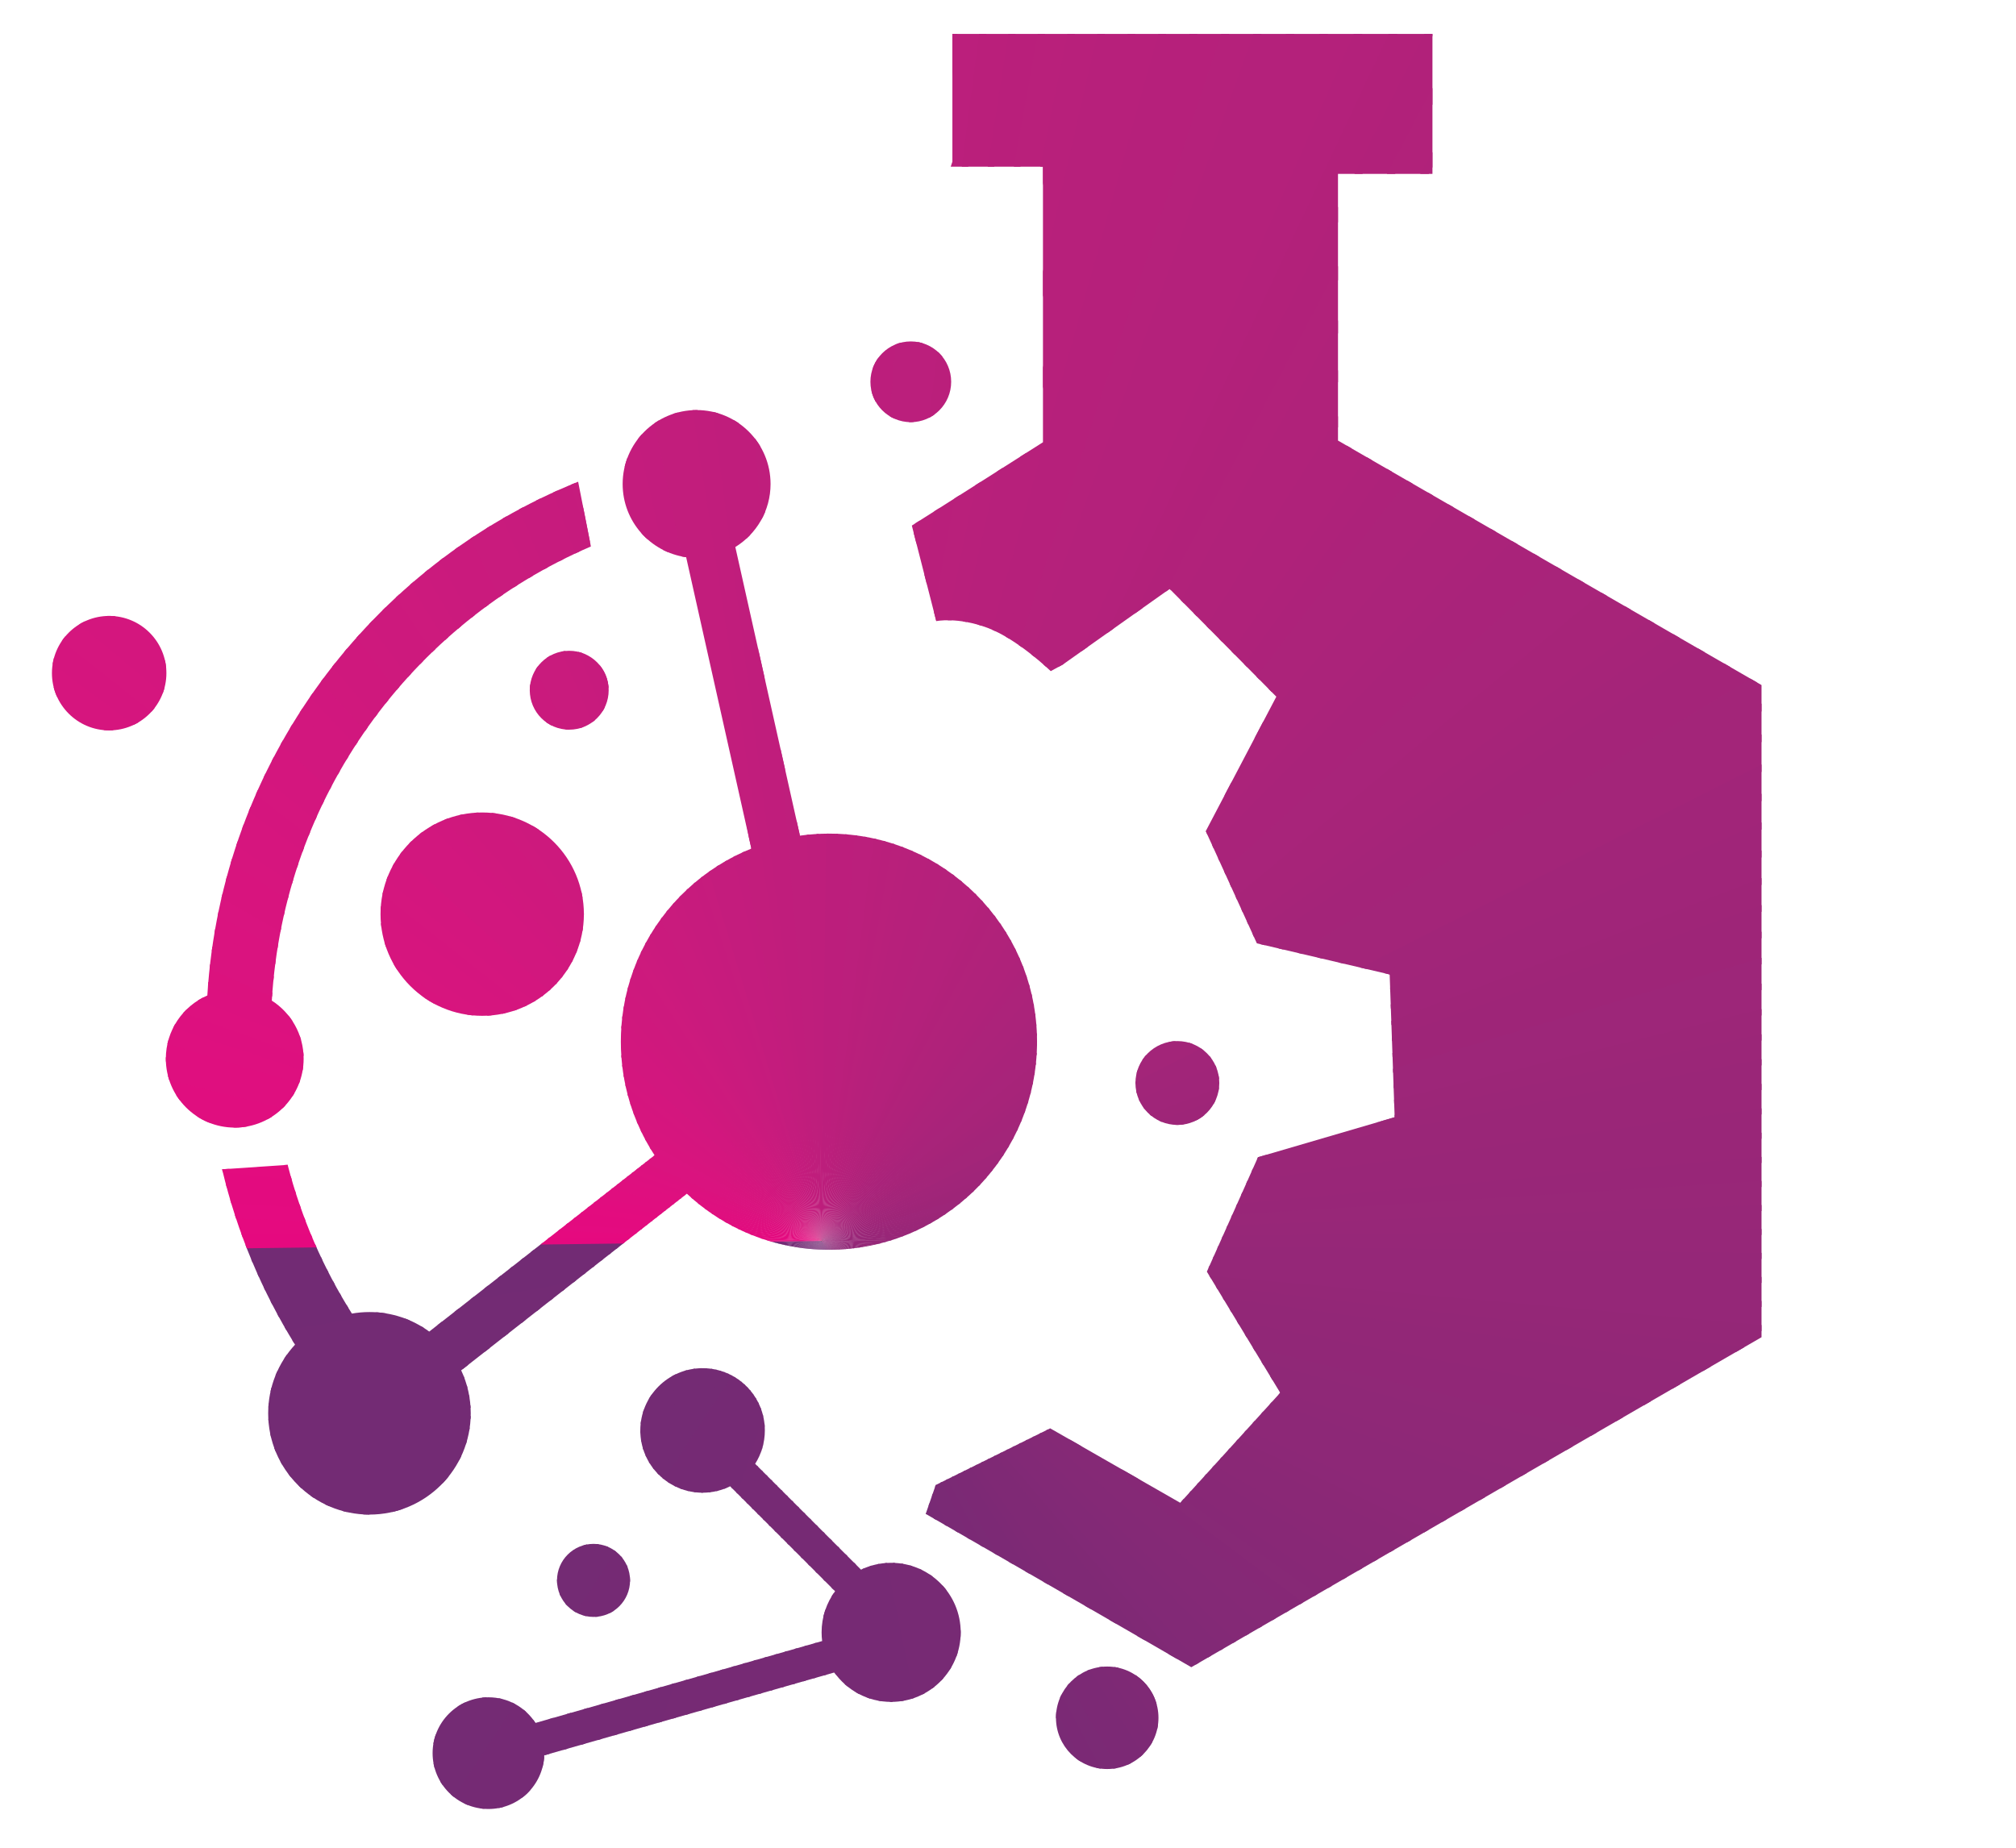<?xml version="1.0" encoding="UTF-8"?>
<!DOCTYPE svg PUBLIC "-//W3C//DTD SVG 1.1//EN" "http://www.w3.org/Graphics/SVG/1.1/DTD/svg11.dtd">
<!-- Creator: CorelDRAW (Evaluation Version) -->
<svg xmlns="http://www.w3.org/2000/svg" xml:space="preserve" width="120mm" height="110mm" version="1.1" style="shape-rendering:geometricPrecision; text-rendering:geometricPrecision; image-rendering:optimizeQuality; fill-rule:evenodd; clip-rule:evenodd"
viewBox="0 0 12000 11000"
 xmlns:xlink="http://www.w3.org/1999/xlink"
 xmlns:xodm="http://www.corel.com/coreldraw/odm/2003">
 <defs>
  <style type="text/css">
   <![CDATA[
    .fil166 {fill:#E5097F}
    .fil0 {fill:#E50A7F}
    .fil1 {fill:#E40B80}
    .fil2 {fill:#E30B7F}
    .fil3 {fill:#E30C7F}
    .fil4 {fill:#E20C7F}
    .fil5 {fill:#E10D7F}
    .fil6 {fill:#E00E7F}
    .fil7 {fill:#E00E7F}
    .fil8 {fill:#DF0F7F}
    .fil9 {fill:#DE107F}
    .fil10 {fill:#DD107F}
    .fil11 {fill:#DD117F}
    .fil12 {fill:#DC117F}
    .fil13 {fill:#DB127E}
    .fil14 {fill:#DA137F}
    .fil15 {fill:#DA137F}
    .fil16 {fill:#D9147F}
    .fil17 {fill:#D8147E}
    .fil18 {fill:#D8147E}
    .fil19 {fill:#D7157E}
    .fil20 {fill:#D6157E}
    .fil21 {fill:#D6157E}
    .fil22 {fill:#D5157E}
    .fil23 {fill:#D5167E}
    .fil24 {fill:#D4167E}
    .fil25 {fill:#D4167E}
    .fil26 {fill:#D2177E}
    .fil27 {fill:#D2177E}
    .fil28 {fill:#D1177E}
    .fil29 {fill:#D0187D}
    .fil30 {fill:#CF187D}
    .fil31 {fill:#CF187D}
    .fil32 {fill:#CE197D}
    .fil33 {fill:#CD197D}
    .fil34 {fill:#CD1A7D}
    .fil35 {fill:#CC1A7D}
    .fil36 {fill:#CB1A7D}
    .fil37 {fill:#CA1A7D}
    .fil38 {fill:#CA1A7D}
    .fil39 {fill:#C91B7D}
    .fil40 {fill:#C81B7D}
    .fil41 {fill:#C71B7D}
    .fil42 {fill:#C71B7D}
    .fil43 {fill:#C61B7D}
    .fil44 {fill:#C61C7D}
    .fil45 {fill:#C41C7D}
    .fil46 {fill:#C41C7D}
    .fil47 {fill:#C31C7D}
    .fil48 {fill:#C21D7C}
    .fil49 {fill:#C21D7C}
    .fil50 {fill:#C11D7C}
    .fil51 {fill:#C01D7C}
    .fil52 {fill:#BF1E7C}
    .fil53 {fill:#BF1E7C}
    .fil54 {fill:#BE1E7C}
    .fil55 {fill:#BE1E7C}
    .fil56 {fill:#BC1E7C}
    .fil57 {fill:#BC1E7C}
    .fil58 {fill:#BB1F7C}
    .fil59 {fill:#BB1F7C}
    .fil60 {fill:#BA1F7B}
    .fil61 {fill:#B91F7B}
    .fil62 {fill:#B9207B}
    .fil63 {fill:#B8207B}
    .fil64 {fill:#B7207B}
    .fil65 {fill:#B7207B}
    .fil66 {fill:#B6207B}
    .fil67 {fill:#B6207B}
    .fil68 {fill:#B5217B}
    .fil69 {fill:#B4217B}
    .fil70 {fill:#B4217B}
    .fil71 {fill:#B3217B}
    .fil72 {fill:#B2217A}
    .fil73 {fill:#B1217A}
    .fil74 {fill:#B1227A}
    .fil75 {fill:#B0227A}
    .fil76 {fill:#B0227A}
    .fil77 {fill:#AF227A}
    .fil78 {fill:#AF227A}
    .fil79 {fill:#AE227A}
    .fil80 {fill:#AD227A}
    .fil81 {fill:#AC237A}
    .fil82 {fill:#AC237A}
    .fil83 {fill:#AB237A}
    .fil84 {fill:#AA237A}
    .fil85 {fill:#A9237A}
    .fil86 {fill:#A9237A}
    .fil87 {fill:#A8247A}
    .fil88 {fill:#A8247A}
    .fil89 {fill:#A72479}
    .fil90 {fill:#A62479}
    .fil91 {fill:#A52479}
    .fil92 {fill:#A42479}
    .fil93 {fill:#A42479}
    .fil94 {fill:#A32579}
    .fil95 {fill:#A32579}
    .fil96 {fill:#A12579}
    .fil97 {fill:#A12579}
    .fil98 {fill:#A02579}
    .fil99 {fill:#A02579}
    .fil100 {fill:#9F2578}
    .fil101 {fill:#9E2578}
    .fil102 {fill:#9D2679}
    .fil103 {fill:#9D2679}
    .fil104 {fill:#9C2678}
    .fil105 {fill:#9B2678}
    .fil106 {fill:#9A2678}
    .fil107 {fill:#9A2678}
    .fil108 {fill:#992678}
    .fil109 {fill:#992678}
    .fil110 {fill:#982678}
    .fil111 {fill:#982778}
    .fil112 {fill:#972778}
    .fil113 {fill:#962778}
    .fil114 {fill:#952778}
    .fil115 {fill:#952778}
    .fil116 {fill:#942777}
    .fil117 {fill:#932777}
    .fil118 {fill:#922777}
    .fil119 {fill:#922777}
    .fil120 {fill:#912777}
    .fil121 {fill:#912777}
    .fil122 {fill:#902877}
    .fil123 {fill:#8F2877}
    .fil124 {fill:#8F2877}
    .fil125 {fill:#8E2877}
    .fil126 {fill:#8D2877}
    .fil127 {fill:#8D2877}
    .fil128 {fill:#8C2877}
    .fil129 {fill:#8B2876}
    .fil130 {fill:#8A2876}
    .fil131 {fill:#8A2876}
    .fil132 {fill:#892876}
    .fil133 {fill:#882876}
    .fil134 {fill:#872876}
    .fil135 {fill:#872976}
    .fil136 {fill:#862876}
    .fil137 {fill:#852976}
    .fil138 {fill:#852976}
    .fil139 {fill:#842976}
    .fil140 {fill:#832976}
    .fil141 {fill:#822976}
    .fil142 {fill:#822976}
    .fil143 {fill:#812976}
    .fil144 {fill:#802975}
    .fil145 {fill:#7F2975}
    .fil146 {fill:#7F2975}
    .fil147 {fill:#7E2975}
    .fil148 {fill:#7D2975}
    .fil149 {fill:#7C2975}
    .fil150 {fill:#7C2975}
    .fil151 {fill:#7B2A75}
    .fil152 {fill:#7B2975}
    .fil153 {fill:#7A2A75}
    .fil154 {fill:#7A2A75}
    .fil155 {fill:#792A75}
    .fil156 {fill:#782A75}
    .fil157 {fill:#772A74}
    .fil158 {fill:#772A74}
    .fil159 {fill:#762A74}
    .fil160 {fill:#762A74}
    .fil161 {fill:#752A74}
    .fil162 {fill:#742B74}
    .fil163 {fill:#732B74}
    .fil164 {fill:#732B74}
    .fil165 {fill:#722B74}
   ]]>
  </style>
    <clipPath id="id0">
     <path d="M1756.15 8004.97c-197.23,-317.85 -345.45,-669.29 -433.98,-1043.84l390.05 -26.62c81.94,317.37 212.21,615.29 382.43,885.52 33.93,-5.93 68.84,-9.05 104.47,-9.05 133.1,0 256.1,43.18 355.84,116.23l1341.23 -1049.65c-126.88,-194.4 -200.69,-426.6 -200.69,-676.06 0,-520.9 321.55,-966.65 776.98,-1149.69l-388.18 -1734.58c-213.69,-30.21 -378.06,-213.8 -378.06,-435.82 0,-243.12 197.09,-440.21 440.21,-440.21 243.12,0 440.21,197.09 440.21,440.21 0,158.61 -83.91,297.61 -209.73,375.09l384.56 1718.37c56.44,-7.88 114.07,-12.04 172.68,-12.04 684.1,0 1238.67,554.57 1238.67,1238.67 0,684.1 -554.57,1238.67 -1238.67,1238.67 -326.94,0 -624.25,-126.71 -845.6,-333.65l-1343.48 1051.42c36.49,77.68 56.9,164.41 56.9,255.91 0,332.95 -269.92,602.87 -602.87,602.87 -332.95,0 -602.87,-269.92 -602.87,-602.87 0,-157.8 60.66,-301.42 159.9,-408.88zm5252.02 -1807.17c137.83,0 249.57,111.74 249.57,249.57 0,137.83 -111.74,249.57 -249.57,249.57 -137.83,0 -249.57,-111.74 -249.57,-249.57 0,-137.83 111.74,-249.57 249.57,-249.57zm-417.6 3723.55c168.47,0 305.05,136.58 305.05,305.05 0,168.47 -136.58,305.05 -305.05,305.05 -168.47,0 -305.05,-136.58 -305.05,-305.05 0,-168.47 136.58,-305.05 305.05,-305.05zm-3057.66 -730.28c120.08,0 217.43,97.35 217.43,217.43 0,120.08 -97.35,217.43 -217.43,217.43 -120.08,0 -217.43,-97.35 -217.43,-217.43 0,-120.08 97.35,-217.43 217.43,-217.43zm1771.55 112.75c228.64,0 413.99,185.35 413.99,413.99 0,228.64 -185.35,413.99 -413.99,413.99 -139.7,0 -263.22,-69.2 -338.19,-175.18l-1726.57 493.31c-6.85,177.59 -152.94,319.46 -332.21,319.46 -183.63,0 -332.49,-148.86 -332.49,-332.49 0,-183.63 148.86,-332.49 332.49,-332.49 117.39,0 220.56,60.85 279.73,152.71l1706.47 -487.56c-2.11,-16.96 -3.22,-34.23 -3.22,-51.75 0,-91.64 29.8,-176.31 80.21,-244.9l-624.65 -624.65c-49.45,24.44 -105.13,38.2 -164.03,38.2 -204.72,0 -370.67,-165.95 -370.67,-370.67 0,-204.72 165.95,-370.67 370.67,-370.67 204.72,0 370.67,165.95 370.67,370.67 0,73.09 -21.16,141.22 -57.67,198.64l630.14 630.14c54.26,-26.12 115.08,-40.75 179.32,-40.75zm-1916.24 -5429.49c129.68,0 234.81,105.13 234.81,234.81 0,129.68 -105.13,234.81 -234.81,234.81 -129.68,0 -234.81,-105.13 -234.81,-234.81 0,-129.68 105.13,-234.81 234.81,-234.81zm-2738.43 -207.55c188.14,0 340.66,152.52 340.66,340.66 0,188.14 -152.52,340.66 -340.66,340.66 -188.14,0 -340.66,-152.52 -340.66,-340.66 0,-188.14 152.52,-340.66 340.66,-340.66zm968.21 2290.23c113.87,72.87 189.36,200.47 189.36,345.7 0,226.51 -183.62,410.13 -410.13,410.13 -226.51,0 -410.13,-183.62 -410.13,-410.13 0,-168.54 101.67,-313.32 247.03,-376.39 85.11,-1389.7 973.76,-2562.05 2207.2,-3058.58l75.83 385.52c-1065.59,458.35 -1827.33,1488.21 -1899.16,2703.75zm1252.29 -1120.1c334.26,0 605.23,270.97 605.23,605.23 0,334.26 -270.97,605.23 -605.23,605.23 -334.26,0 -605.23,-270.97 -605.23,-605.23 0,-334.26 270.97,-605.23 605.23,-605.23zm2551.09 -2804.37c132.73,0 240.33,107.6 240.33,240.33 0,132.73 -107.6,240.33 -240.33,240.33 -132.73,0 -240.33,-107.6 -240.33,-240.33 0,-132.73 107.6,-240.33 240.33,-240.33zm247.59 -1070.01l0 -760.68 2857.51 0 0 833.44 -562.25 0 0 1587.5 2521.03 1455.52 0 3882.48 -3394.19 1964.5 -1580.89 -912.81 59.53 -171.98 681.3 -337.35 773.91 443.18 595.32 -654.84 -436.57 -721 304.27 -681.3 813.6 -238.13 -29.74 -849.94 -790.43 -185.2 -304.27 -668.08 420.05 -800.35 -635 -641.62 -635 449.79 -72.76 39.69c0,0 -198.43,-191.83 -377.03,-257.97 -178.6,-66.14 -304.28,-39.69 -304.28,-39.69l-145.52 -568.85 780.53 -496.1 0 -1640.4 -549.02 0 9.9 -29.81zm3766.28 3842.65c132.39,0 239.72,107.33 239.72,239.72 0,132.39 -107.33,239.72 -239.72,239.72 -132.39,0 -239.72,-107.33 -239.72,-239.72 0,-132.39 107.33,-239.72 239.72,-239.72zm-1117.09 -740.11c255.72,0 463.03,207.31 463.03,463.03 0,152.52 -73.76,287.81 -187.54,372.17l578.83 1263.86c9,-0.72 18.1,-1.08 27.28,-1.08 188.3,0 340.95,152.65 340.95,340.95 0,188.3 -152.65,340.95 -340.95,340.95 -46.04,0 -89.93,-9.14 -130,-25.68l-440.47 538.65c42.73,56.96 68.06,127.73 68.06,204.42 0,188.3 -152.65,340.95 -340.95,340.95 -188.3,0 -340.95,-152.65 -340.95,-340.95 0,-188.3 152.65,-340.95 340.95,-340.95 39.15,0 76.75,6.62 111.76,18.76l447.63 -547.41c-35.99,-54.04 -56.98,-118.94 -56.98,-188.74 0,-107.8 50.04,-203.89 128.14,-266.37l-575.21 -1255.97c-30.23,6.2 -61.52,9.47 -93.58,9.47 -255.72,0 -463.03,-207.31 -463.03,-463.03 0,-255.72 207.31,-463.03 463.03,-463.03z"/>
    </clipPath>
 </defs>
 <g id="Layer_x0020_1">
  <g>
   <g style="clip-path:url(#id0)">
    <polygon class="fil0" points="4888.39,7387.78 -4012.85,7331.06 -4004.81,6990.87 "/>
    <polygon id="_1" class="fil1" points="4888.39,7387.78 -4006.15,7047.57 -3992.75,6764.34 "/>
    <polygon id="_2" class="fil2" points="4888.39,7387.78 -3995.43,6820.99 -3975.34,6538.19 "/>
    <polygon id="_3" class="fil2" points="4888.39,7387.78 -3979.36,6594.76 -3952.59,6312.55 "/>
    <polygon id="_4" class="fil3" points="4888.39,7387.78 -3957.95,6369 -3924.52,6087.56 "/>
    <polygon id="_5" class="fil4" points="4888.39,7387.78 -3931.21,6143.86 -3891.14,5863.36 "/>
    <polygon id="_6" class="fil5" points="4888.39,7387.78 -3899.15,5919.46 -3852.47,5640.07 "/>
    <polygon id="_7" class="fil6" points="4888.39,7387.78 -3861.81,5695.96 -3808.53,5417.83 "/>
    <polygon id="_8" class="fil7" points="4888.39,7387.78 -3819.19,5473.46 -3759.36,5196.78 "/>
    <polygon id="_9" class="fil8" points="4888.39,7387.78 -3771.33,5252.13 -3704.98,4977.05 "/>
    <polygon id="_10" class="fil8" points="4888.39,7387.78 -3718.25,5032.08 -3645.42,4758.78 "/>
    <polygon id="_11" class="fil9" points="4888.39,7387.78 -3659.99,4813.44 -3580.72,4542.08 "/>
    <polygon id="_12" class="fil10" points="4888.39,7387.78 -3596.58,4596.36 -3510.92,4327.1 "/>
    <polygon id="_13" class="fil11" points="4888.39,7387.78 -3528.05,4380.96 -3436.06,4113.97 "/>
    <polygon id="_14" class="fil12" points="4888.39,7387.78 -3454.46,4167.37 -3356.18,3902.8 "/>
    <polygon id="_15" class="fil13" points="4888.39,7387.78 -3375.84,3955.72 -3271.34,3693.74 "/>
    <polygon id="_16" class="fil14" points="4888.39,7387.78 -3292.25,3746.14 -3181.59,3486.9 "/>
    <polygon id="_17" class="fil14" points="4888.39,7387.78 -3203.72,3538.75 -3086.97,3282.41 "/>
    <polygon id="_18" class="fil15" points="4888.39,7387.78 -3110.32,3333.68 -2987.55,3080.39 "/>
    <polygon id="_19" class="fil16" points="4888.39,7387.78 -3012.11,3131.06 -2883.38,2880.97 "/>
    <polygon id="_20" class="fil17" points="4888.39,7387.78 -2909.13,2930.99 -2774.54,2684.26 "/>
    <polygon id="_21" class="fil18" points="4888.39,7387.78 -2801.46,2733.61 -2661.07,2490.39 "/>
    <polygon id="_22" class="fil19" points="4888.39,7387.78 -2689.16,2539.04 -2543.06,2299.46 "/>
    <polygon id="_23" class="fil20" points="4888.39,7387.78 -2572.29,2347.38 -2420.58,2111.6 "/>
    <polygon id="_24" class="fil21" points="4888.39,7387.78 -2450.92,2158.77 -2293.69,1926.92 "/>
    <polygon id="_25" class="fil22" points="4888.39,7387.78 -2325.14,1973.3 -2162.47,1745.53 "/>
    <polygon id="_26" class="fil23" points="4888.39,7387.78 -2195.01,1791.09 -2027.01,1567.54 "/>
    <polygon id="_27" class="fil24" points="4888.39,7387.78 -2060.62,1612.25 -1887.38,1393.05 "/>
    <polygon id="_28" class="fil25" points="4888.39,7387.78 -1922.03,1436.9 -1743.67,1222.17 "/>
    <polygon id="_29" class="fil26" points="4888.39,7387.78 -1779.35,1265.12 -1595.97,1055.01 "/>
    <polygon id="_30" class="fil27" points="4888.39,7387.78 -1632.65,1097.04 -1444.36,891.66 "/>
    <polygon id="_31" class="fil27" points="4888.39,7387.78 -1482.02,932.75 -1288.93,732.23 "/>
    <polygon id="_32" class="fil28" points="4888.39,7387.78 -1327.56,772.34 -1129.79,576.8 "/>
    <polygon id="_33" class="fil29" points="4888.39,7387.78 -1169.35,615.92 -967.02,425.48 "/>
    <polygon id="_34" class="fil30" points="4888.39,7387.78 -1007.49,463.57 -800.72,278.35 "/>
    <polygon id="_35" class="fil31" points="4888.39,7387.78 -842.08,315.4 -630.99,135.51 "/>
    <polygon id="_36" class="fil32" points="4888.39,7387.78 -673.22,171.49 -457.94,-2.97 "/>
    <polygon id="_37" class="fil33" points="4888.39,7387.78 -501,31.92 -281.67,-137 "/>
    <polygon id="_38" class="fil33" points="4888.39,7387.78 -325.54,-103.21 -102.29,-266.49 "/>
    <polygon id="_39" class="fil34" points="4888.39,7387.78 -146.95,-233.83 80.1,-391.38 "/>
    <polygon id="_40" class="fil35" points="4888.39,7387.78 34.69,-359.86 265.39,-511.57 "/>
    <polygon id="_41" class="fil36" points="4888.39,7387.78 219.24,-481.23 453.46,-627.01 "/>
    <polygon id="_42" class="fil37" points="4888.39,7387.78 406.61,-597.85 644.21,-737.62 "/>
    <polygon id="_43" class="fil38" points="4888.39,7387.78 596.68,-709.66 837.51,-843.34 "/>
    <polygon id="_44" class="fil39" points="4888.39,7387.78 789.33,-816.6 1033.25,-944.1 "/>
    <polygon id="_45" class="fil39" points="4888.39,7387.78 984.46,-918.59 1231.31,-1039.84 "/>
    <polygon id="_46" class="fil40" points="4888.39,7387.78 1181.93,-1015.58 1431.57,-1130.5 "/>
    <polygon id="_47" class="fil41" points="4888.39,7387.78 1381.64,-1107.51 1633.92,-1216.03 "/>
    <polygon id="_48" class="fil42" points="4888.39,7387.78 1583.45,-1194.33 1838.23,-1296.38 "/>
    <polygon id="_49" class="fil43" points="4888.39,7387.78 1787.26,-1275.97 2044.37,-1371.5 "/>
    <polygon id="_50" class="fil44" points="4888.39,7387.78 1992.94,-1352.39 2252.23,-1441.34 "/>
    <polygon id="_51" class="fil45" points="4888.39,7387.78 2200.36,-1423.55 2461.68,-1505.87 "/>
    <polygon id="_52" class="fil45" points="4888.39,7387.78 2409.41,-1489.4 2672.58,-1565.03 "/>
    <polygon id="_53" class="fil46" points="4888.39,7387.78 2619.94,-1549.9 2884.83,-1618.81 "/>
    <polygon id="_54" class="fil47" points="4888.39,7387.78 2831.84,-1605.02 3098.27,-1667.15 "/>
    <polygon id="_55" class="fil48" points="4888.39,7387.78 3044.98,-1654.73 3312.8,-1710.05 "/>
    <polygon id="_56" class="fil49" points="4888.39,7387.78 3259.23,-1698.98 3528.28,-1747.46 "/>
    <polygon id="_57" class="fil50" points="4888.39,7387.78 3474.46,-1737.77 3744.57,-1779.37 "/>
    <polygon id="_58" class="fil51" points="4888.39,7387.78 3690.54,-1771.05 3961.56,-1805.76 "/>
    <polygon id="_59" class="fil51" points="4888.39,7387.78 3907.35,-1798.82 4179.1,-1826.61 "/>
    <polygon id="_60" class="fil52" points="4888.39,7387.78 4124.74,-1821.06 4397.07,-1841.92 "/>
    <polygon id="_61" class="fil53" points="4888.39,7387.78 4342.6,-1837.74 4615.34,-1851.66 "/>
    <polygon id="_62" class="fil54" points="4888.39,7387.78 4560.78,-1848.87 4833.77,-1855.83 "/>
    <polygon id="_63" class="fil55" points="4888.39,7387.78 4779.16,-1854.44 5052.23,-1854.44 "/>
    <polygon id="_64" class="fil56" points="4888.39,7387.78 4997.61,-1854.44 5270.6,-1847.48 "/>
    <polygon id="_65" class="fil57" points="4888.39,7387.78 5215.99,-1848.87 5488.73,-1834.96 "/>
    <polygon id="_66" class="fil57" points="4888.39,7387.78 5434.18,-1837.74 5706.51,-1816.88 "/>
    <polygon id="_67" class="fil58" points="4888.39,7387.78 5652.03,-1821.06 5923.79,-1793.26 "/>
    <polygon id="_68" class="fil59" points="4888.39,7387.78 5869.43,-1798.82 6140.44,-1764.11 "/>
    <polygon id="_69" class="fil60" points="4888.39,7387.78 6086.23,-1771.05 6356.35,-1729.44 "/>
    <polygon id="_70" class="fil61" points="4888.39,7387.78 6302.32,-1737.77 6571.37,-1689.29 "/>
    <polygon id="_71" class="fil62" points="4888.39,7387.78 6517.55,-1698.98 6785.37,-1643.66 "/>
    <polygon id="_72" class="fil63" points="4888.39,7387.78 6731.8,-1654.73 6998.23,-1592.6 "/>
    <polygon id="_73" class="fil64" points="4888.39,7387.78 6944.94,-1605.02 7209.82,-1536.12 "/>
    <polygon id="_74" class="fil65" points="4888.39,7387.78 7156.84,-1549.9 7420.02,-1474.27 "/>
    <polygon id="_75" class="fil66" points="4888.39,7387.78 7367.37,-1489.4 7628.68,-1407.08 "/>
    <polygon id="_76" class="fil67" points="4888.39,7387.78 7576.41,-1423.55 7835.7,-1334.6 "/>
    <polygon id="_77" class="fil68" points="4888.39,7387.78 7783.83,-1352.39 8040.94,-1256.86 "/>
    <polygon id="_78" class="fil69" points="4888.39,7387.78 7989.51,-1275.97 8244.28,-1173.91 "/>
    <polygon id="_79" class="fil70" points="4888.39,7387.78 8193.32,-1194.33 8445.61,-1085.81 "/>
    <polygon id="_80" class="fil70" points="4888.39,7387.78 8395.14,-1107.51 8644.78,-992.6 "/>
    <polygon id="_81" class="fil71" points="4888.39,7387.78 8594.85,-1015.58 8841.7,-894.34 "/>
    <polygon id="_82" class="fil72" points="4888.39,7387.78 8792.32,-918.59 9036.23,-791.1 "/>
    <polygon id="_83" class="fil73" points="4888.39,7387.78 8987.44,-816.6 9228.27,-682.92 "/>
    <polygon id="_84" class="fil74" points="4888.39,7387.78 9180.1,-709.66 9417.69,-569.89 "/>
    <polygon id="_85" class="fil75" points="4888.39,7387.78 9370.17,-597.85 9604.39,-452.06 "/>
    <polygon id="_86" class="fil76" points="4888.39,7387.78 9557.53,-481.23 9788.24,-329.52 "/>
    <polygon id="_87" class="fil77" points="4888.39,7387.78 9742.09,-359.86 9969.14,-202.32 "/>
    <polygon id="_88" class="fil78" points="4888.39,7387.78 9923.72,-233.83 10146.98,-70.55 "/>
    <polygon id="_89" class="fil79" points="4888.39,7387.78 10102.32,-103.21 10321.65,65.71 "/>
    <polygon id="_90" class="fil80" points="4888.39,7387.78 10277.78,31.92 10493.05,206.39 "/>
    <polygon id="_91" class="fil81" points="4888.39,7387.78 10449.99,171.49 10661.08,351.39 "/>
    <polygon id="_92" class="fil82" points="4888.39,7387.78 10618.85,315.4 10825.62,500.62 "/>
    <polygon id="_93" class="fil83" points="4888.39,7387.78 10784.26,463.57 10986.6,654.01 "/>
    <polygon id="_94" class="fil83" points="4888.39,7387.78 10946.12,615.92 11143.89,811.45 "/>
    <polygon id="_95" class="fil84" points="4888.39,7387.78 11104.33,772.34 11297.42,972.85 "/>
    <polygon id="_96" class="fil85" points="4888.39,7387.78 11258.8,932.75 11447.09,1138.12 "/>
    <polygon id="_97" class="fil86" points="4888.39,7387.78 11409.43,1097.04 11592.81,1307.15 "/>
    <polygon id="_98" class="fil87" points="4888.39,7387.78 11556.13,1265.12 11734.49,1479.85 "/>
    <polygon id="_99" class="fil88" points="4888.39,7387.78 11698.81,1436.9 11872.04,1656.1 "/>
    <polygon id="_100" class="fil89" points="4888.39,7387.78 11837.39,1612.25 12005.39,1835.81 "/>
    <polygon id="_101" class="fil89" points="4888.39,7387.78 11971.79,1791.09 12134.46,2018.86 "/>
    <polygon id="_102" class="fil90" points="4888.39,7387.78 12101.92,1973.3 12259.15,2205.14 "/>
    <polygon id="_103" class="fil91" points="4888.39,7387.78 12227.7,2158.77 12379.41,2394.55 "/>
    <polygon id="_104" class="fil92" points="4888.39,7387.78 12349.06,2347.38 12495.16,2586.96 "/>
    <polygon id="_105" class="fil93" points="4888.39,7387.78 12465.93,2539.04 12606.32,2782.27 "/>
    <polygon id="_106" class="fil94" points="4888.39,7387.78 12578.24,2733.61 12712.83,2980.35 "/>
    <polygon id="_107" class="fil95" points="4888.39,7387.78 12685.91,2930.99 12814.63,3181.08 "/>
    <polygon id="_108" class="fil95" points="4888.39,7387.78 12788.88,3131.06 12911.66,3384.35 "/>
    <polygon id="_109" class="fil96" points="4888.39,7387.78 12887.1,3333.68 13003.85,3590.03 "/>
    <polygon id="_110" class="fil97" points="4888.39,7387.78 12980.5,3538.75 13091.16,3798 "/>
    <polygon id="_111" class="fil98" points="4888.39,7387.78 13069.02,3746.14 13173.52,4008.13 "/>
    <polygon id="_112" class="fil99" points="4888.39,7387.78 13152.62,3955.72 13250.9,4220.3 "/>
    <polygon id="_113" class="fil100" points="4888.39,7387.78 13231.24,4167.37 13323.23,4434.37 "/>
    <polygon id="_114" class="fil101" points="4888.39,7387.78 13304.83,4380.96 13390.49,4650.22 "/>
    <polygon id="_115" class="fil101" points="4888.39,7387.78 13373.35,4596.36 13452.62,4867.72 "/>
    <polygon id="_116" class="fil102" points="4888.39,7387.78 13436.76,4813.44 13509.6,5086.74 "/>
    <polygon id="_117" class="fil103" points="4888.39,7387.78 13495.03,5032.08 13561.38,5307.15 "/>
    <polygon id="_118" class="fil104" points="4888.39,7387.78 13548.11,5252.13 13607.94,5528.81 "/>
    <polygon id="_119" class="fil105" points="4888.39,7387.78 13595.97,5473.46 13649.24,5751.59 "/>
    <polygon id="_120" class="fil106" points="4888.39,7387.78 13638.58,5695.96 13685.27,5975.35 "/>
    <polygon id="_121" class="fil107" points="4888.39,7387.78 13675.93,5919.46 13716,6199.97 "/>
    <polygon id="_122" class="fil108" points="4888.39,7387.78 13707.98,6143.86 13741.41,6425.3 "/>
    <polygon id="_123" class="fil109" points="4888.39,7387.78 13734.72,6369 13761.49,6651.21 "/>
    <polygon id="_124" class="fil110" points="4888.39,7387.78 13756.14,6594.76 13776.22,6877.56 "/>
    <polygon id="_125" class="fil111" points="4888.39,7387.78 13772.21,6820.99 13785.6,7104.23 "/>
    <polygon id="_126" class="fil112" points="4888.39,7387.78 13782.92,7047.57 13789.63,7331.06 "/>
    <polygon id="_127" class="fil113" points="4888.39,7387.78 13788.29,7274.35 13788.29,7557.93 "/>
    <polygon id="_128" class="fil114" points="4888.39,7387.78 13788.29,7501.2 13781.58,7784.69 "/>
    <polygon id="_129" class="fil114" points="4888.39,7387.78 13782.92,7727.98 13769.53,8011.21 "/>
    <polygon id="_130" class="fil115" points="4888.39,7387.78 13772.21,7954.56 13752.12,8237.36 "/>
    <polygon id="_131" class="fil116" points="4888.39,7387.78 13756.14,8180.79 13729.37,8463 "/>
    <polygon id="_132" class="fil117" points="4888.39,7387.78 13734.72,8406.55 13701.3,8687.99 "/>
    <polygon id="_133" class="fil118" points="4888.39,7387.78 13707.98,8631.7 13667.92,8912.2 "/>
    <polygon id="_134" class="fil119" points="4888.39,7387.78 13675.93,8856.09 13629.25,9135.49 "/>
    <polygon id="_135" class="fil120" points="4888.39,7387.78 13638.58,9079.6 13585.31,9357.72 "/>
    <polygon id="_136" class="fil121" points="4888.39,7387.78 13595.97,9302.09 13536.14,9578.77 "/>
    <polygon id="_137" class="fil122" points="4888.39,7387.78 13548.11,9523.43 13481.76,9798.5 "/>
    <polygon id="_138" class="fil123" points="4888.39,7387.78 13495.03,9743.48 13422.2,10016.78 "/>
    <polygon id="_139" class="fil124" points="4888.39,7387.78 13436.76,9962.11 13357.5,10233.47 "/>
    <polygon id="_140" class="fil125" points="4888.39,7387.78 13373.35,10179.19 13287.7,10448.45 "/>
    <polygon id="_141" class="fil126" points="4888.39,7387.78 13304.83,10394.59 13212.84,10661.59 "/>
    <polygon id="_142" class="fil127" points="4888.39,7387.78 13231.24,10608.18 13132.96,10872.75 "/>
    <polygon id="_143" class="fil127" points="4888.39,7387.78 13152.62,10819.83 13048.12,11081.82 "/>
    <polygon id="_144" class="fil128" points="4888.39,7387.78 13069.02,11029.41 12958.36,11288.66 "/>
    <polygon id="_145" class="fil129" points="4888.39,7387.78 12980.5,11236.8 12863.75,11493.15 "/>
    <polygon id="_146" class="fil130" points="4888.39,7387.78 12887.1,11441.87 12764.33,11695.16 "/>
    <polygon id="_147" class="fil131" points="4888.39,7387.78 12788.88,11644.5 12660.16,11894.59 "/>
    <polygon id="_148" class="fil132" points="4888.39,7387.78 12685.91,11844.56 12551.31,12091.29 "/>
    <polygon id="_149" class="fil133" points="4888.39,7387.78 12578.24,12041.94 12437.85,12285.17 "/>
    <polygon id="_150" class="fil133" points="4888.39,7387.78 12465.93,12236.51 12319.84,12476.09 "/>
    <polygon id="_151" class="fil134" points="4888.39,7387.78 12349.06,12428.17 12197.35,12663.95 "/>
    <polygon id="_152" class="fil135" points="4888.39,7387.78 12227.7,12616.79 12070.47,12848.63 "/>
    <polygon id="_153" class="fil136" points="4888.39,7387.78 12101.92,12802.26 11939.25,13030.02 "/>
    <polygon id="_154" class="fil137" points="4888.39,7387.78 11971.79,12984.46 11803.79,13208.02 "/>
    <polygon id="_155" class="fil138" points="4888.39,7387.78 11837.39,13163.3 11664.16,13382.5 "/>
    <polygon id="_156" class="fil139" points="4888.39,7387.78 11698.81,13338.66 11520.45,13553.38 "/>
    <polygon id="_157" class="fil139" points="4888.39,7387.78 11556.13,13510.43 11372.75,13720.54 "/>
    <polygon id="_158" class="fil140" points="4888.39,7387.78 11409.43,13678.51 11221.13,13883.89 "/>
    <polygon id="_159" class="fil141" points="4888.39,7387.78 11258.8,13842.81 11065.71,14043.33 "/>
    <polygon id="_160" class="fil142" points="4888.39,7387.78 11104.33,14003.22 10906.56,14198.75 "/>
    <polygon id="_161" class="fil143" points="4888.39,7387.78 10946.12,14159.64 10743.79,14350.07 "/>
    <polygon id="_162" class="fil144" points="4888.39,7387.78 10784.26,14311.98 10577.49,14497.2 "/>
    <polygon id="_163" class="fil145" points="4888.39,7387.78 10618.85,14460.15 10407.77,14640.05 "/>
    <polygon id="_164" class="fil145" points="4888.39,7387.78 10449.99,14604.06 10234.72,14778.53 "/>
    <polygon id="_165" class="fil146" points="4888.39,7387.78 10277.78,14743.63 10058.45,14912.55 "/>
    <polygon id="_166" class="fil147" points="4888.39,7387.78 10102.32,14878.76 9879.06,15042.05 "/>
    <polygon id="_167" class="fil148" points="4888.39,7387.78 9923.72,15009.39 9696.67,15166.93 "/>
    <polygon id="_168" class="fil149" points="4888.39,7387.78 9742.09,15135.42 9511.39,15287.13 "/>
    <polygon id="_169" class="fil150" points="4888.39,7387.78 9557.53,15256.78 9323.31,15402.57 "/>
    <polygon id="_170" class="fil151" points="4888.39,7387.78 9370.17,15373.4 9132.57,15513.18 "/>
    <polygon id="_171" class="fil152" points="4888.39,7387.78 9180.1,15485.22 8939.27,15618.89 "/>
    <polygon id="_172" class="fil153" points="4888.39,7387.78 8987.44,15592.15 8743.53,15719.65 "/>
    <polygon id="_173" class="fil154" points="4888.39,7387.78 8792.32,15694.15 8545.47,15815.39 "/>
    <polygon id="_174" class="fil155" points="4888.39,7387.78 8594.85,15791.14 8345.21,15906.05 "/>
    <polygon id="_175" class="fil156" points="4888.39,7387.78 8395.14,15883.07 8142.86,15991.59 "/>
    <polygon id="_176" class="fil157" points="4888.39,7387.78 8193.32,15969.88 7938.55,16071.94 "/>
    <polygon id="_177" class="fil158" points="4888.39,7387.78 7989.51,16051.52 7732.41,16147.05 "/>
    <polygon id="_178" class="fil158" points="4888.39,7387.78 7783.83,16127.94 7524.55,16216.9 "/>
    <polygon id="_179" class="fil158" points="4888.39,7387.78 7576.41,16199.1 7315.1,16281.42 "/>
    <polygon id="_180" class="fil158" points="4888.39,7387.78 7367.37,16264.95 7104.19,16340.59 "/>
    <polygon id="_181" class="fil158" points="4888.39,7387.78 7156.84,16325.46 6891.95,16394.36 "/>
    <polygon id="_182" class="fil158" points="4888.39,7387.78 6944.94,16380.58 6678.5,16442.71 "/>
    <polygon id="_183" class="fil159" points="4888.39,7387.78 6731.8,16430.28 6463.97,16485.6 "/>
    <polygon id="_184" class="fil159" points="4888.39,7387.78 6517.55,16474.54 6248.5,16523.02 "/>
    <polygon id="_185" class="fil159" points="4888.39,7387.78 6302.32,16513.32 6032.2,16554.93 "/>
    <polygon id="_186" class="fil159" points="4888.39,7387.78 6086.23,16546.61 5815.22,16581.32 "/>
    <polygon id="_187" class="fil159" points="4888.39,7387.78 5869.43,16574.37 5597.67,16602.17 "/>
    <polygon id="_188" class="fil159" points="4888.39,7387.78 5652.03,16596.61 5379.7,16617.47 "/>
    <polygon id="_189" class="fil159" points="4888.39,7387.78 5434.18,16613.3 5161.44,16627.21 "/>
    <polygon id="_190" class="fil159" points="4888.39,7387.78 5215.99,16624.43 4943.01,16631.39 "/>
    <polygon id="_191" class="fil159" points="4888.39,7387.78 4997.61,16630 4724.54,16630 "/>
    <polygon id="_192" class="fil159" points="4888.39,7387.78 4779.16,16630 4506.18,16623.04 "/>
    <polygon id="_193" class="fil159" points="4888.39,7387.78 4560.78,16624.43 4288.04,16610.51 "/>
    <polygon id="_194" class="fil160" points="4888.39,7387.78 4342.6,16613.3 4070.27,16592.44 "/>
    <polygon id="_195" class="fil160" points="4888.39,7387.78 4124.74,16596.61 3852.99,16568.81 "/>
    <polygon id="_196" class="fil160" points="4888.39,7387.78 3907.35,16574.37 3636.33,16539.66 "/>
    <polygon id="_197" class="fil160" points="4888.39,7387.78 3690.54,16546.61 3420.43,16505 "/>
    <polygon id="_198" class="fil160" points="4888.39,7387.78 3474.46,16513.32 3205.41,16464.84 "/>
    <polygon id="_199" class="fil160" points="4888.39,7387.78 3259.23,16474.54 2991.41,16419.21 "/>
    <polygon id="_200" class="fil160" points="4888.39,7387.78 3044.98,16430.28 2778.55,16368.15 "/>
    <polygon id="_201" class="fil160" points="4888.39,7387.78 2831.84,16380.58 2566.95,16311.68 "/>
    <polygon id="_202" class="fil160" points="4888.39,7387.78 2619.94,16325.46 2356.76,16249.83 "/>
    <polygon id="_203" class="fil160" points="4888.39,7387.78 2409.41,16264.95 2148.09,16182.64 "/>
    <polygon id="_204" class="fil160" points="4888.39,7387.78 2200.36,16199.1 1941.08,16110.15 "/>
    <polygon id="_205" class="fil161" points="4888.39,7387.78 1992.94,16127.94 1735.84,16032.41 "/>
    <polygon id="_206" class="fil161" points="4888.39,7387.78 1787.26,16051.52 1532.49,15949.47 "/>
    <polygon id="_207" class="fil161" points="4888.39,7387.78 1583.45,15969.88 1331.17,15861.36 "/>
    <polygon id="_208" class="fil161" points="4888.39,7387.78 1381.64,15883.07 1131.99,15768.15 "/>
    <polygon id="_209" class="fil161" points="4888.39,7387.78 1181.93,15791.14 935.08,15669.9 "/>
    <polygon id="_210" class="fil161" points="4888.39,7387.78 984.46,15694.15 740.54,15566.65 "/>
    <polygon id="_211" class="fil161" points="4888.39,7387.78 789.33,15592.15 548.51,15458.48 "/>
    <polygon id="_212" class="fil161" points="4888.39,7387.78 596.68,15485.22 359.09,15345.45 "/>
    <polygon id="_213" class="fil161" points="4888.39,7387.78 406.61,15373.4 172.39,15227.62 "/>
    <polygon id="_214" class="fil161" points="4888.39,7387.78 219.24,15256.78 -11.46,15105.07 "/>
    <polygon id="_215" class="fil161" points="4888.39,7387.78 34.69,15135.42 -192.36,14977.87 "/>
    <polygon id="_216" class="fil162" points="4888.39,7387.78 -146.95,15009.39 -370.2,14846.1 "/>
    <polygon id="_217" class="fil162" points="4888.39,7387.78 -325.54,14878.76 -544.88,14709.84 "/>
    <polygon id="_218" class="fil162" points="4888.39,7387.78 -501,14743.63 -716.28,14569.17 "/>
    <polygon id="_219" class="fil162" points="4888.39,7387.78 -673.22,14604.06 -884.3,14424.17 "/>
    <polygon id="_220" class="fil162" points="4888.39,7387.78 -842.08,14460.15 -1048.85,14274.93 "/>
    <polygon id="_221" class="fil162" points="4888.39,7387.78 -1007.49,14311.98 -1209.82,14121.55 "/>
    <polygon id="_222" class="fil162" points="4888.39,7387.78 -1169.35,14159.64 -1367.12,13964.1 "/>
    <polygon id="_223" class="fil162" points="4888.39,7387.78 -1327.56,14003.22 -1520.65,13802.7 "/>
    <polygon id="_224" class="fil162" points="4888.39,7387.78 -1482.02,13842.81 -1670.31,13637.43 "/>
    <polygon id="_225" class="fil162" points="4888.39,7387.78 -1632.65,13678.51 -1816.03,13468.4 "/>
    <polygon id="_226" class="fil162" points="4888.39,7387.78 -1779.35,13510.43 -1957.71,13295.71 "/>
    <polygon id="_227" class="fil163" points="4888.39,7387.78 -1922.03,13338.66 -2095.27,13119.45 "/>
    <polygon id="_228" class="fil163" points="4888.39,7387.78 -2060.62,13163.3 -2228.62,12939.75 "/>
    <polygon id="_229" class="fil163" points="4888.39,7387.78 -2195.01,12984.46 -2357.68,12756.7 "/>
    <polygon id="_230" class="fil163" points="4888.39,7387.78 -2325.14,12802.26 -2482.38,12570.41 "/>
    <polygon id="_231" class="fil163" points="4888.39,7387.78 -2450.92,12616.79 -2602.63,12381.01 "/>
    <polygon id="_232" class="fil163" points="4888.39,7387.78 -2572.29,12428.17 -2718.38,12188.59 "/>
    <polygon id="_233" class="fil163" points="4888.39,7387.78 -2689.16,12236.51 -2829.54,11993.29 "/>
    <polygon id="_234" class="fil163" points="4888.39,7387.78 -2801.46,12041.94 -2936.06,11795.21 "/>
    <polygon id="_235" class="fil163" points="4888.39,7387.78 -2909.13,11844.56 -3037.86,11594.47 "/>
    <polygon id="_236" class="fil163" points="4888.39,7387.78 -3012.11,11644.5 -3134.88,11391.2 "/>
    <polygon id="_237" class="fil163" points="4888.39,7387.78 -3110.32,11441.87 -3227.08,11185.52 "/>
    <polygon id="_238" class="fil164" points="4888.39,7387.78 -3203.72,11236.8 -3314.38,10977.56 "/>
    <polygon id="_239" class="fil164" points="4888.39,7387.78 -3292.25,11029.41 -3396.75,10767.42 "/>
    <polygon id="_240" class="fil164" points="4888.39,7387.78 -3375.84,10819.83 -3474.12,10555.26 "/>
    <polygon id="_241" class="fil164" points="4888.39,7387.78 -3454.46,10608.18 -3546.45,10341.19 "/>
    <polygon id="_242" class="fil164" points="4888.39,7387.78 -3528.05,10394.59 -3613.71,10125.33 "/>
    <polygon id="_243" class="fil164" points="4888.39,7387.78 -3596.58,10179.19 -3675.84,9907.83 "/>
    <polygon id="_244" class="fil164" points="4888.39,7387.78 -3659.99,9962.11 -3732.82,9688.81 "/>
    <polygon id="_245" class="fil164" points="4888.39,7387.78 -3718.25,9743.48 -3784.6,9468.4 "/>
    <polygon id="_246" class="fil164" points="4888.39,7387.78 -3771.33,9523.43 -3831.16,9246.75 "/>
    <polygon id="_247" class="fil164" points="4888.39,7387.78 -3819.19,9302.09 -3872.46,9023.97 "/>
    <polygon id="_248" class="fil164" points="4888.39,7387.78 -3861.81,9079.6 -3908.49,8800.2 "/>
    <polygon id="_249" class="fil165" points="4888.39,7387.78 -3899.15,8856.09 -3939.22,8575.59 "/>
    <polygon id="_250" class="fil165" points="4888.39,7387.78 -3931.21,8631.7 -3964.63,8350.26 "/>
    <polygon id="_251" class="fil165" points="4888.39,7387.78 -3957.95,8406.55 -3984.71,8124.34 "/>
    <polygon id="_252" class="fil165" points="4888.39,7387.78 -3979.36,8180.79 -3999.45,7897.99 "/>
    <polygon id="_253" class="fil165" points="4888.39,7387.78 -3995.43,7954.56 -4008.83,7671.33 "/>
    <polygon id="_254" class="fil165" points="4888.39,7387.78 -4006.15,7727.98 -4012.85,7444.5 "/>
    <polygon id="_255" class="fil166" points="4888.39,7387.78 -4011.51,7501.2 -4011.51,7274.35 "/>
   </g>
  </g>
 </g>
</svg>
